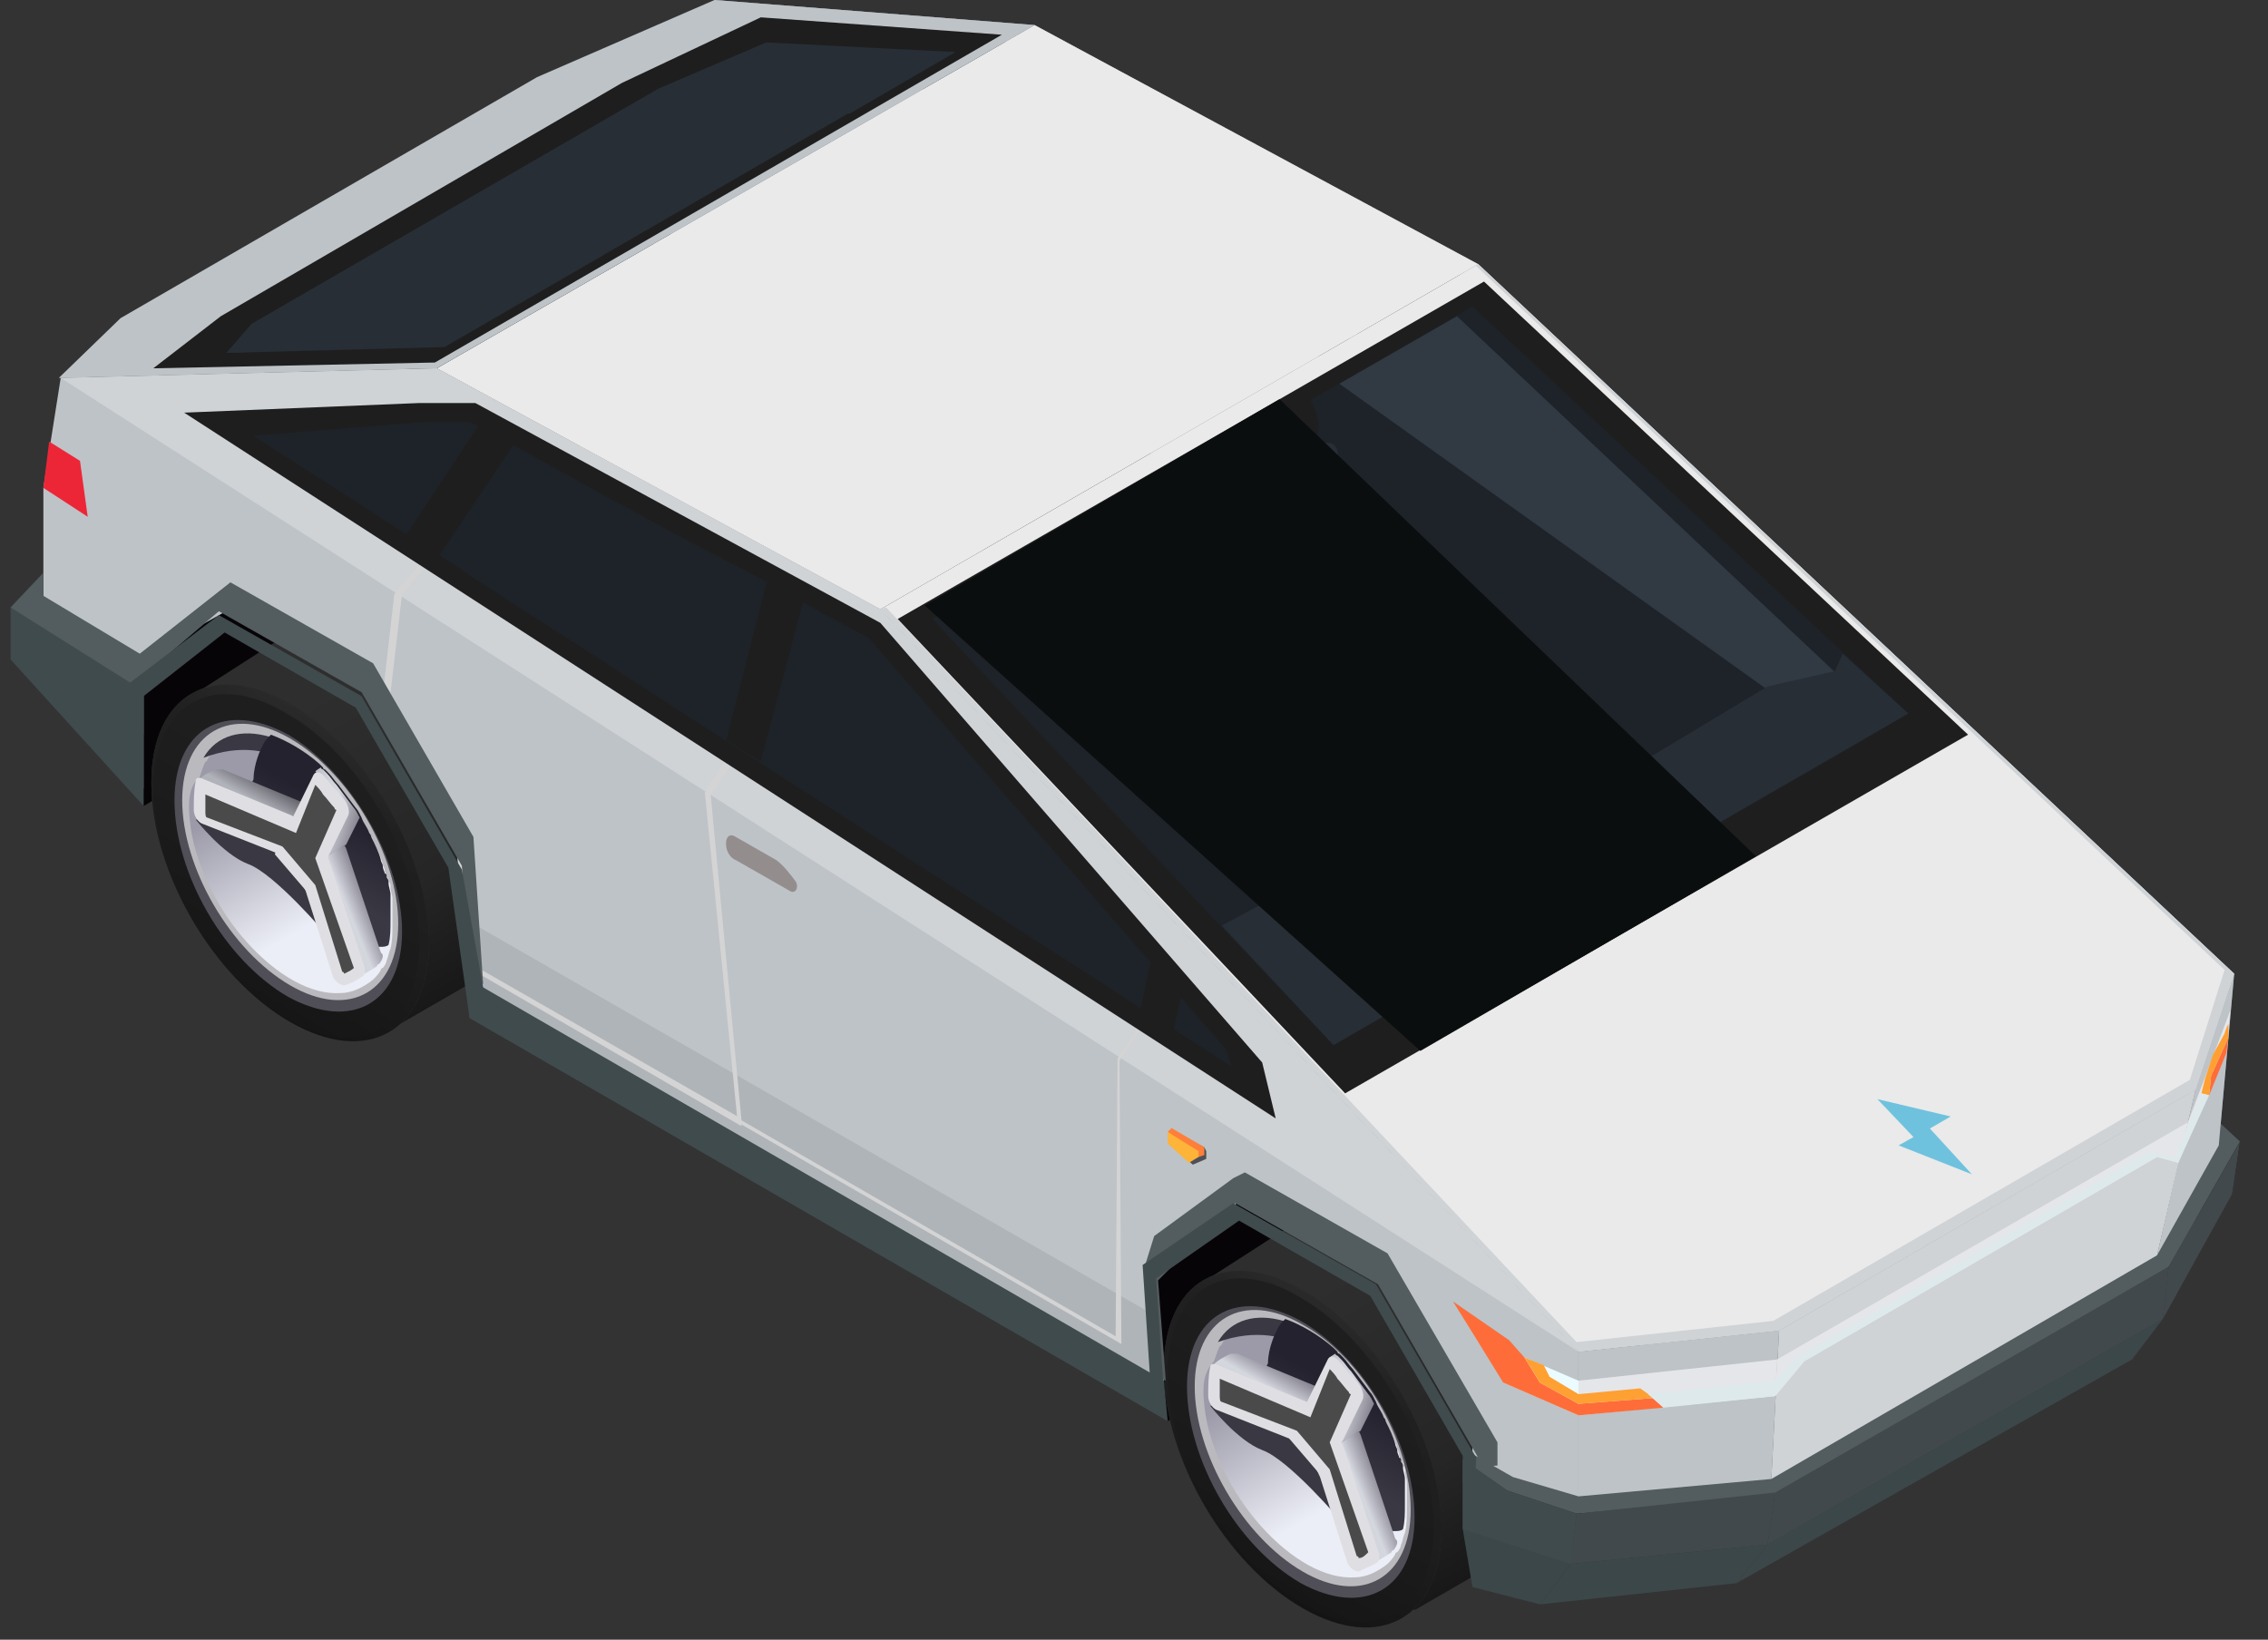 <svg width="65" height="47" viewBox="0 0 65 47" fill="none" xmlns="http://www.w3.org/2000/svg">
<rect x="0" y="0" width="65" height="47" fill="#333333" stroke="none"/>
<path d="M33.466 40.735L51.927 29.736L42.365 18.516L17.05 6.19L1.63 18.848L4.117 23.104L25.009 10.557L32.25 39.464L33.466 40.735Z" fill="#070407"/>
<path d="M40.541 46.152L59.112 35.429L52.59 25.093L34.295 36.866L40.541 46.152Z" fill="url(#paint0_linear_3156_5215)"/>
<path d="M11.468 29.349L30.039 18.626L23.517 8.346L5.222 20.119L11.468 29.349Z" fill="url(#paint1_linear_3156_5215)"/>
<path d="M19.98 3.15L18.322 6.522L24.954 7.959L22.854 8.014L25.507 6.522L29.265 8.678L29.763 9.562L31.918 13.265L33.963 15.863L51.927 28.631V24.817L54.58 23.325L58.338 25.48L60.991 30.012V30.841L62.152 31.505L63.589 32.831L64.031 27.912L42.365 7.627L29.652 0.719L20.477 0L19.98 3.15Z" fill="#6E727D"/>
<path d="M20.477 0L64.031 27.912L42.365 7.572L29.652 0.719L20.477 0Z" fill="#838690"/>
<path d="M55.906 22.164L26.944 3.04L24.346 0.497L29.929 1.382L42.254 8.07L54.69 19.455L55.906 22.164Z" fill="#1E232D"/>
<path d="M20.311 0.608L21.527 1.382L21.638 2.598L21.14 3.15L19.593 2.321L20.09 2.598L20.311 0.608Z" fill="#FE2739"/>
<path d="M53.751 21.943V22.219L53.253 22.274L52.203 21.169V20.948L53.751 21.943Z" fill="#FEB339"/>
<path d="M50.877 27.746L41.646 20.008L39.104 11.718L38.883 11.11L38.109 5.748L42.309 8.014L49.329 14.537L51.484 19.179L50.877 27.746ZM41.812 19.898L50.821 27.47L51.374 19.179L49.274 14.592L42.309 8.125L38.385 6.025L39.104 11.11L39.325 11.718L41.812 19.898Z" fill="#66686E"/>
<path d="M41.867 20.064L33.963 15.476L31.918 13.265L29.763 9.562L28.878 4.919L28.491 4.09L29.099 0.774L29.21 0.829L38.33 5.804L39.104 11.054L39.325 11.662L41.867 20.064ZM34.019 15.421L41.591 19.787L39.104 11.718L38.883 11.11L38.109 5.914L29.099 1.05L28.547 4.145L28.934 4.975L29.818 9.617L31.974 13.265L34.019 15.421Z" fill="#66686E"/>
<path d="M52.479 27.912C52.479 30.455 54.248 33.495 56.459 34.766C58.67 36.037 60.438 35.042 60.438 32.5C60.438 29.957 58.67 26.917 56.459 25.646C54.248 24.375 52.479 25.37 52.479 27.912Z" fill="#070407"/>
<path d="M60.991 30.842L62.152 31.505L63.865 32.555L64.197 32.721L63.976 34.213L63.202 34.987L60.991 34.324V30.842Z" fill="#171618"/>
<path d="M25.507 9.949C25.507 12.492 27.276 15.531 29.486 16.803C31.697 18.074 33.466 17.079 33.466 14.537C33.466 11.994 29.597 10.115 27.441 8.899C25.175 7.628 25.507 7.406 25.507 9.949Z" fill="#070407"/>
<path d="M50.877 42.835L62.152 36.313L64.197 32.721L60.991 29.736L41.922 41.84L43.194 42.725L45.184 43.388L50.877 42.835Z" fill="#535C5E"/>
<path d="M51.927 28.631V29.736L33.963 16.968V15.863L51.927 28.631Z" fill="#171618"/>
<path d="M25.009 10.557L24.346 10.17L18.322 6.522L24.954 7.959L25.009 10.557Z" fill="#171618"/>
<path d="M51.54 24.375V28.354L51.927 28.576V24.762L54.58 23.269L58.338 25.425L60.991 30.012V30.842L61.378 31.063V30.068L58.504 25.093L54.414 22.772L51.54 24.375Z" fill="#171618"/>
<path d="M22.467 7.627L24.512 7.738L24.899 7.959L22.854 8.07L25.507 6.522L29.265 8.678L31.918 13.265L33.963 15.863L34.35 16.084L32.305 13.265L29.431 8.291L25.341 5.969L22.467 7.627Z" fill="#171618"/>
<path d="M1.243 13.984V18.405L4.117 19.953V18.848L6.77 17.355L10.473 19.511L11.026 20.395L13.126 24.098L13.458 28.078L33.355 39.574L33.134 36.7L35.787 34.158L39.546 36.313L42.199 40.846V41.675L43.36 42.338L45.239 42.891V38.745L25.23 17.466L12.518 10.557L1.74 10.833L1.243 13.984Z" fill="#BEC3C7"/>
<path d="M22.246 24.651L21.085 23.988C20.919 23.877 20.809 23.988 20.809 24.154V24.209C20.809 24.375 20.919 24.596 21.085 24.651L22.633 25.535C22.799 25.646 22.909 25.425 22.799 25.259C22.633 25.038 22.467 24.817 22.246 24.651Z" fill="#948D8E"/>
<path d="M33.079 37.695L33.134 39.519L13.458 28.133V26.42L33.079 37.695Z" fill="#AFB4B8"/>
<path d="M34.571 32.997V33.218L34.184 33.384L33.577 32.831L33.687 32.444L34.516 32.886L34.571 32.997Z" fill="#4E5056"/>
<path d="M1.74 10.833L45.239 38.745L25.23 17.466L12.518 10.557L1.74 10.833Z" fill="#CFD3D6"/>
<path d="M45.239 39.575L43.691 38.911L43.249 38.414L41.646 37.308L43.083 39.63L45.239 40.569V39.575Z" fill="url(#paint2_linear_3156_5215)"/>
<path d="M34.516 32.886V33.108L34.35 33.163L33.466 32.444L33.577 32.334L34.516 32.886Z" fill="#FE7F39"/>
<path d="M34.35 32.997V33.163L34.074 33.329L33.466 32.776V32.444L34.35 32.997Z" fill="#FEB339"/>
<path d="M41.922 41.841L43.194 42.725L45.184 43.388L45.018 44.825L44.133 45.986L42.199 45.489L41.922 43.83V41.841Z" fill="#3C4749"/>
<path d="M41.922 43.83L45.018 44.825L45.184 43.388L43.194 42.725L41.922 41.841V43.83Z" fill="#404B4D"/>
<path d="M45.239 38.745V42.891L50.766 42.393L50.987 38.138L45.239 38.745Z" fill="#BEC3C7"/>
<path d="M61.82 35.982L63.589 32.831L64.031 27.912L62.926 31.228L62.705 32.168L62.428 33.329L61.82 35.982Z" fill="#BEC3C7"/>
<path d="M50.987 38.138L50.766 42.393L61.82 35.982L62.926 31.229L50.987 38.138Z" fill="#CFD3D6"/>
<path d="M42.365 7.572L64.031 27.912L62.926 31.229L50.987 38.137L45.239 38.745L25.23 17.466L42.365 7.572Z" fill="#EAEAEA"/>
<path d="M25.396 17.411L45.184 38.469L50.821 37.861L62.76 30.952L63.755 27.802L42.309 7.628L42.365 7.572L64.031 27.912L62.926 31.229L50.987 38.137L45.239 38.745L25.23 17.466L25.396 17.411Z" fill="#CFD3D6"/>
<path d="M45.239 39.575V40.569L50.877 40.017L50.932 38.967L45.239 39.575Z" fill="#E5E6EA"/>
<path d="M45.184 43.388L45.018 44.825L50.655 44.273L50.877 42.78L45.184 43.388Z" fill="#42494D"/>
<path d="M44.133 45.986L45.018 44.825L50.655 44.273L49.771 45.378L44.133 45.986Z" fill="#3C4749"/>
<path d="M61.102 38.967L61.986 37.806L50.655 44.273L49.771 45.378L61.102 38.967Z" fill="#3C4749"/>
<path d="M62.152 36.313L61.986 37.806L50.655 44.273L50.877 42.78L62.152 36.313Z" fill="#42494D"/>
<path d="M62.152 36.313L61.986 37.806L63.976 34.213L64.197 32.721L62.152 36.313Z" fill="#42494D"/>
<path d="M62.428 33.329L63.81 30.178L63.92 28.962L62.705 32.168L62.428 33.329Z" fill="#E5E6EA"/>
<path d="M42.365 7.572L25.23 17.466L12.518 10.557L29.652 0.719L42.365 7.572Z" fill="#EAEAEA"/>
<path d="M32.139 38.524L21.14 32.168L20.201 22.717L20.753 21.832L22.08 16.195L25.175 17.908L33.134 27.083L32.637 29.57L32.084 30.399L32.139 38.524ZM21.251 32.113L31.974 38.303L32.029 30.344L32.582 29.515L33.024 27.138L25.12 18.018L22.191 16.416L20.919 21.943L20.367 22.772L21.251 32.113Z" fill="#D4D4D4"/>
<path d="M1.685 10.833L3.454 9.12L15.392 2.211L20.477 0L29.652 0.719L12.518 10.557L1.74 10.833H1.685Z" fill="#BEC3C7"/>
<path d="M21.251 32.279L13.347 27.691L13.071 24.098L10.915 20.395L11.302 17.024L12.021 16.195L13.734 11.662L22.191 16.25L20.864 21.888L20.311 22.717L21.251 32.279ZM13.513 27.636L21.14 32.002L20.256 22.717L20.809 21.832L22.08 16.305L13.845 11.828L12.186 16.25L11.523 17.024L11.136 20.34L13.292 24.043L13.513 27.636Z" fill="#D4D4D4"/>
<path d="M25.728 17.742L38.551 31.339L56.404 21.058L42.531 8.07L25.728 17.742Z" fill="#1E1E1E"/>
<path d="M26.723 17.742L31.034 22.33L33.355 24.817L38.219 29.957L53.198 21.335L54.69 20.45L42.199 8.788L26.723 17.742Z" fill="#1E2329"/>
<path d="M38.385 10.999L51.761 20.561L53.143 19.787L41.757 9.064L38.385 10.999Z" fill="#313942"/>
<path d="M21.804 0.497L28.713 0.995L12.463 10.391L4.393 10.557L6.328 9.064L17.824 2.377L21.804 0.497Z" fill="#1E1E1E"/>
<path d="M6.493 10.115L7.212 9.286L18.874 2.543L21.97 1.216L27.386 1.492L24.346 3.261H24.291L12.739 9.949L6.493 10.115Z" fill="#272E36"/>
<path d="M9.754 9.949L6.493 10.115L7.212 9.286L18.874 2.543L21.97 1.216L23.296 1.935L9.754 9.949Z" fill="#272E36"/>
<path d="M8.594 10.004L11.578 9.949L24.622 2.708L23.351 1.935C23.351 1.935 21.417 2.819 20.145 3.372C19.648 3.593 18.985 3.924 18.156 4.367C16.719 5.14 15.005 6.135 13.679 6.854C13.347 7.02 12.96 7.296 12.573 7.517C11.136 8.457 8.594 10.004 8.594 10.004Z" fill="#272E36"/>
<path d="M11.855 7.904C11.855 7.904 12.463 7.628 12.518 7.628C12.684 7.572 13.347 8.014 13.9 7.904C14.121 7.849 17.161 6.08 17.216 5.969C17.327 5.748 16.663 5.306 16.663 5.306C16.719 5.251 16.995 4.975 17.161 4.919L17.216 4.864C15.779 5.638 14.342 6.522 12.96 7.296C12.629 7.462 12.242 7.683 11.855 7.904Z" fill="#272E36"/>
<path d="M12.297 27.028C12.297 29.57 10.528 30.565 8.317 29.294C6.107 28.023 4.338 24.983 4.338 22.44C4.338 19.898 6.107 18.903 8.317 20.174C10.528 21.445 12.297 24.541 12.297 27.028Z" fill="#2D2C37"/>
<path d="M12.297 27.028C12.297 29.57 10.528 30.565 8.317 29.294C6.107 28.023 4.338 24.983 4.338 22.44C4.338 19.898 6.107 18.903 8.317 20.174C10.528 21.445 12.297 24.541 12.297 27.028Z" fill="url(#paint3_linear_3156_5215)"/>
<path d="M12.021 27.028C12.021 29.46 10.307 30.455 8.207 29.183C6.107 27.967 4.393 24.983 4.393 22.606C4.393 20.174 6.107 19.179 8.207 20.451C10.307 21.611 12.021 24.596 12.021 27.028Z" fill="url(#paint4_linear_3156_5215)"/>
<path d="M11.523 26.696C11.523 28.741 10.086 29.57 8.262 28.575C6.438 27.525 5.001 25.038 5.001 22.938C5.001 20.893 6.438 20.064 8.262 21.058C10.031 22.109 11.523 24.651 11.523 26.696Z" fill="#504F58"/>
<path d="M11.413 26.475C11.413 28.41 10.031 29.239 8.317 28.244C6.604 27.249 5.222 24.872 5.222 22.938C5.222 21.003 6.604 20.174 8.317 21.169C10.031 22.164 11.413 24.541 11.413 26.475Z" fill="#BABABE"/>
<path d="M5.443 23.546C5.554 24.651 6.162 25.978 7.046 26.973C7.931 27.968 8.925 28.52 9.755 28.465C10.086 28.465 10.418 28.299 10.694 28.078C10.749 28.023 10.86 27.912 10.915 27.802C10.915 27.802 10.915 27.747 10.97 27.747C11.026 27.691 11.081 27.581 11.081 27.525C11.136 27.415 11.136 27.304 11.192 27.194C11.247 26.973 11.247 26.752 11.247 26.475C11.247 26.365 11.247 26.254 11.247 26.144C11.247 26.088 11.247 26.033 11.247 25.978C11.247 25.923 11.247 25.923 11.247 25.867C11.247 25.812 11.247 25.812 11.247 25.757C11.247 25.646 11.192 25.536 11.192 25.425C11.192 25.37 11.192 25.315 11.136 25.259C11.136 25.204 11.136 25.149 11.081 25.149C11.081 25.093 11.026 25.038 11.026 24.928C11.026 24.872 10.97 24.817 10.97 24.762C10.915 24.541 10.805 24.32 10.694 24.099C10.694 24.043 10.639 23.988 10.639 23.988C10.584 23.822 10.473 23.712 10.418 23.546C10.418 23.491 10.363 23.491 10.363 23.435C10.307 23.38 10.307 23.325 10.252 23.27C10.086 23.049 9.92 22.827 9.755 22.606C9.644 22.496 9.589 22.385 9.478 22.275C9.423 22.219 9.368 22.164 9.368 22.164C9.368 22.164 9.312 22.164 9.312 22.109C9.257 22.054 9.257 22.054 9.202 21.998C8.76 21.611 8.262 21.335 7.82 21.169C7.046 20.948 6.328 21.114 5.941 21.777C5.941 21.777 5.941 21.832 5.886 21.832C5.83 21.943 5.775 22.109 5.72 22.275C5.388 22.551 5.388 23.049 5.443 23.546Z" fill="url(#paint5_linear_3156_5215)"/>
<path d="M9.257 22.606L9.312 23.491C9.644 23.491 9.976 23.435 10.252 23.38C10.197 23.325 10.197 23.27 10.141 23.214C9.976 22.993 9.81 22.772 9.644 22.551C9.533 22.441 9.478 22.33 9.368 22.22C9.312 22.164 9.257 22.109 9.257 22.109C9.257 22.109 9.202 22.109 9.202 22.054C9.147 21.998 9.147 21.998 9.091 21.943C8.649 21.556 8.152 21.28 7.709 21.114C6.936 20.893 6.217 21.059 5.83 21.722C7.986 20.893 9.257 22.606 9.257 22.606Z" fill="#393843"/>
<path d="M5.609 23.491C5.609 23.491 6.383 24.485 7.101 24.762C7.875 25.038 9.368 26.807 9.368 26.807L9.257 23.435C7.544 23.601 5.609 23.491 5.609 23.491Z" fill="#393843"/>
<path d="M7.157 22.938C7.267 23.877 7.765 24.983 8.539 25.867C8.981 26.365 9.423 26.696 9.865 26.917C10.197 27.083 10.584 27.139 10.86 27.139H10.915C10.97 27.139 11.081 27.139 11.136 27.083C11.192 26.862 11.192 26.641 11.192 26.365C11.192 26.254 11.192 26.144 11.192 26.033C11.192 25.978 11.192 25.922 11.192 25.867C11.192 25.812 11.192 25.812 11.192 25.757C11.192 25.701 11.192 25.701 11.192 25.646C11.192 25.536 11.136 25.425 11.136 25.314C11.136 25.259 11.136 25.204 11.081 25.149C11.081 25.093 11.081 25.038 11.026 25.038C11.026 24.983 10.97 24.928 10.97 24.817C10.97 24.762 10.915 24.706 10.915 24.651C10.86 24.43 10.749 24.209 10.639 23.988C10.639 23.933 10.584 23.877 10.584 23.877C10.528 23.712 10.418 23.601 10.363 23.435C10.307 23.325 10.252 23.214 10.197 23.159C10.031 22.938 9.865 22.717 9.699 22.496C9.589 22.385 9.533 22.275 9.423 22.164C9.368 22.109 9.312 22.053 9.312 22.053C9.312 22.053 9.257 22.053 9.257 21.998C9.202 21.943 9.202 21.943 9.147 21.888C8.704 21.501 8.207 21.224 7.765 21.059C7.654 21.169 7.599 21.224 7.544 21.335C7.488 21.445 7.433 21.556 7.378 21.722C7.323 21.888 7.267 22.109 7.267 22.33C7.157 22.551 7.157 22.717 7.157 22.938Z" fill="url(#paint6_linear_3156_5215)"/>
<path d="M9.368 24.541L9.92 24.209L10.307 23.435C10.252 23.325 10.197 23.214 10.141 23.159C9.976 22.938 9.81 22.717 9.644 22.496C9.533 22.385 9.478 22.275 9.368 22.164C9.312 22.109 9.257 22.054 9.257 22.054C9.257 22.054 9.202 22.054 9.202 21.998C9.091 22.054 9.036 22.109 9.036 22.109L9.699 22.883L9.368 24.541Z" fill="url(#paint7_linear_3156_5215)"/>
<path d="M9.368 24.541L9.312 25.204L9.81 26.862L10.031 27.636C10.086 27.802 9.865 28.189 9.976 28.134C10.141 28.078 10.584 27.857 10.805 27.691C10.805 27.691 10.805 27.636 10.86 27.636C10.915 27.581 10.97 27.47 10.97 27.415C10.97 27.36 10.97 27.36 10.915 27.304L10.86 27.139L9.92 24.32L9.865 24.209L9.368 24.541Z" fill="url(#paint8_linear_3156_5215)"/>
<path d="M6.217 22.053C6.272 22.053 6.328 22.053 6.383 22.053L8.925 23.104L8.981 23.159V24.541L8.428 24.209L6.328 23.38C6.217 23.325 6.107 23.104 6.107 22.993C6.107 22.717 5.609 22.606 5.72 22.385C5.664 22.275 6.162 22.053 6.217 22.053Z" fill="url(#paint9_linear_3156_5215)"/>
<path d="M8.87 25.646L9.976 23.38C10.031 23.27 9.976 23.104 9.92 22.993C9.81 22.827 9.699 22.717 9.589 22.606C9.478 22.496 9.368 22.33 9.257 22.219C9.146 22.109 9.036 22.109 8.981 22.219L7.875 24.485L8.87 25.646Z" fill="#DFDFE3"/>
<path d="M8.428 24.817V23.435L8.373 23.38L5.83 22.33C5.72 22.275 5.609 22.275 5.609 22.385C5.554 22.662 5.554 22.938 5.554 23.214C5.554 23.38 5.664 23.546 5.775 23.601L7.875 24.43L8.428 24.817Z" fill="#DFDFE3"/>
<path d="M10.418 27.968C10.473 27.912 10.473 27.747 10.418 27.636L9.423 24.651L9.368 24.541L8.428 24.817L8.76 25.536L9.533 27.968C9.589 28.133 9.755 28.244 9.865 28.244C10.086 28.189 10.252 28.078 10.418 27.968Z" fill="#DFDFE3"/>
<path d="M9.865 27.912C9.865 27.912 9.865 27.857 9.81 27.857L9.036 25.37L8.096 24.264L5.941 23.435C5.886 23.435 5.886 23.325 5.886 23.269C5.886 23.104 5.886 22.938 5.886 22.772L8.483 23.877L9.036 22.496C9.091 22.551 9.202 22.661 9.257 22.772C9.368 22.883 9.478 23.048 9.589 23.159C9.589 23.214 9.644 23.214 9.644 23.214L9.036 24.596L10.142 27.746C10.086 27.802 9.976 27.857 9.865 27.912Z" fill="#4B4A4B"/>
<path d="M41.315 43.83C41.315 46.373 39.546 47.368 37.335 46.096C35.124 44.825 33.355 41.785 33.355 39.243C33.355 36.7 35.124 35.705 37.335 36.977C39.546 38.248 41.315 41.288 41.315 43.83Z" fill="#2D2C37"/>
<path d="M41.315 43.83C41.315 46.373 39.546 47.368 37.335 46.096C35.124 44.825 33.355 41.785 33.355 39.243C33.355 36.7 35.124 35.705 37.335 36.977C39.546 38.248 41.315 41.288 41.315 43.83Z" fill="url(#paint10_linear_3156_5215)"/>
<path d="M41.093 43.775C41.093 46.207 39.38 47.202 37.28 45.931C35.179 44.715 33.466 41.73 33.466 39.353C33.466 36.921 35.179 35.926 37.28 37.198C39.38 38.414 41.093 41.343 41.093 43.775Z" fill="url(#paint11_linear_3156_5215)"/>
<path d="M40.541 43.499C40.541 45.544 39.104 46.373 37.28 45.378C35.456 44.328 34.019 41.84 34.019 39.74C34.019 37.695 35.456 36.866 37.28 37.861C39.104 38.911 40.541 41.398 40.541 43.499Z" fill="#504F58"/>
<path d="M40.43 43.278C40.43 45.212 39.048 46.041 37.335 45.046C35.622 44.051 34.24 41.675 34.24 39.74C34.24 37.806 35.622 36.977 37.335 37.971C39.048 38.911 40.43 41.288 40.43 43.278Z" fill="#BABABE"/>
<path d="M34.516 40.293C34.627 41.398 35.235 42.725 36.119 43.72C37.003 44.715 37.998 45.267 38.827 45.212C39.159 45.212 39.491 45.046 39.767 44.825C39.822 44.77 39.933 44.659 39.988 44.549C39.988 44.549 39.988 44.494 40.043 44.494C40.099 44.438 40.154 44.328 40.154 44.273C40.209 44.162 40.209 44.051 40.264 43.941C40.32 43.72 40.32 43.499 40.32 43.222C40.32 43.112 40.32 43.001 40.32 42.891C40.32 42.836 40.32 42.78 40.32 42.725C40.32 42.67 40.32 42.67 40.32 42.614C40.32 42.559 40.32 42.559 40.32 42.504C40.32 42.393 40.264 42.283 40.264 42.172C40.264 42.117 40.264 42.062 40.209 42.006C40.209 41.951 40.209 41.896 40.154 41.896C40.154 41.841 40.099 41.785 40.099 41.675C40.099 41.62 40.043 41.564 40.043 41.509C39.988 41.288 39.877 41.067 39.767 40.846C39.767 40.79 39.712 40.735 39.712 40.735C39.656 40.569 39.546 40.459 39.491 40.293C39.491 40.238 39.435 40.238 39.435 40.182C39.38 40.127 39.38 40.072 39.325 40.017C39.159 39.795 38.993 39.574 38.827 39.353C38.717 39.243 38.661 39.132 38.551 39.022C38.496 38.967 38.44 38.911 38.44 38.911C38.44 38.911 38.385 38.911 38.385 38.856C38.33 38.801 38.33 38.801 38.275 38.745C37.832 38.358 37.335 38.082 36.893 37.916C36.119 37.695 35.401 37.861 35.014 38.524C35.014 38.524 35.014 38.58 34.958 38.58C34.903 38.69 34.848 38.856 34.792 39.022C34.461 39.353 34.461 39.795 34.516 40.293Z" fill="url(#paint12_linear_3156_5215)"/>
<path d="M38.33 39.353L38.385 40.237C38.717 40.237 39.048 40.182 39.325 40.127C39.27 40.072 39.27 40.017 39.214 39.961C39.048 39.74 38.883 39.519 38.717 39.298C38.606 39.187 38.551 39.077 38.441 38.966C38.385 38.911 38.33 38.856 38.33 38.856C38.33 38.856 38.275 38.856 38.275 38.8C38.219 38.745 38.219 38.745 38.164 38.69C37.722 38.303 37.224 38.027 36.782 37.861C36.008 37.64 35.29 37.806 34.903 38.469C37.059 37.695 38.33 39.353 38.33 39.353Z" fill="#393843"/>
<path d="M34.682 40.293C34.682 40.293 35.456 41.288 36.174 41.564C36.948 41.84 38.44 43.609 38.44 43.609L38.33 40.237C36.561 40.348 34.682 40.293 34.682 40.293Z" fill="#393843"/>
<path d="M36.23 39.685C36.34 40.624 36.837 41.73 37.611 42.614C38.053 43.112 38.496 43.443 38.938 43.664C39.27 43.83 39.656 43.886 39.933 43.886H39.988C40.043 43.886 40.154 43.886 40.209 43.83C40.264 43.609 40.264 43.388 40.264 43.112C40.264 43.001 40.264 42.891 40.264 42.78C40.264 42.725 40.264 42.67 40.264 42.614C40.264 42.559 40.264 42.559 40.264 42.504C40.264 42.449 40.264 42.449 40.264 42.393C40.264 42.283 40.209 42.172 40.209 42.062C40.209 42.006 40.209 41.951 40.154 41.896C40.154 41.84 40.154 41.785 40.099 41.785C40.099 41.73 40.043 41.675 40.043 41.564C40.043 41.509 39.988 41.454 39.988 41.398C39.933 41.177 39.822 40.956 39.712 40.735C39.712 40.68 39.656 40.624 39.656 40.624C39.601 40.459 39.491 40.348 39.435 40.182C39.38 40.072 39.325 39.961 39.27 39.906C39.104 39.685 38.938 39.464 38.772 39.243C38.661 39.132 38.606 39.022 38.496 38.911C38.44 38.856 38.385 38.801 38.385 38.801C38.385 38.801 38.33 38.801 38.33 38.745C38.275 38.69 38.275 38.69 38.219 38.635C37.777 38.248 37.28 37.971 36.837 37.806C36.727 37.916 36.672 37.971 36.616 38.082C36.561 38.193 36.506 38.303 36.451 38.469C36.395 38.635 36.34 38.856 36.34 39.077C36.174 39.353 36.23 39.519 36.23 39.685Z" fill="url(#paint13_linear_3156_5215)"/>
<path d="M38.44 41.343L38.993 41.011L39.38 40.238C39.325 40.127 39.27 40.017 39.214 39.961C39.048 39.74 38.883 39.519 38.717 39.298C38.606 39.187 38.551 39.077 38.44 38.966C38.385 38.911 38.33 38.856 38.33 38.856C38.33 38.856 38.275 38.856 38.275 38.8C38.164 38.856 38.109 38.911 38.109 38.911L38.772 39.685L38.44 41.343Z" fill="url(#paint14_linear_3156_5215)"/>
<path d="M38.44 41.343L38.385 42.006L38.883 43.664L39.104 44.438C39.159 44.604 38.938 44.991 39.048 44.936C39.214 44.88 39.656 44.659 39.877 44.494C39.877 44.494 39.877 44.438 39.933 44.438C39.988 44.383 40.043 44.273 40.043 44.217C40.043 44.162 40.043 44.162 39.988 44.107L39.933 43.941L38.993 41.122L38.938 41.011L38.44 41.343Z" fill="url(#paint15_linear_3156_5215)"/>
<path d="M35.29 38.8C35.345 38.8 35.401 38.8 35.456 38.8L37.998 39.851L38.053 39.906V41.288L37.501 40.956L35.401 40.127C35.29 40.072 35.179 39.851 35.179 39.74C35.179 39.464 34.682 39.353 34.792 39.132C34.737 39.077 35.235 38.8 35.29 38.8Z" fill="url(#paint16_linear_3156_5215)"/>
<path d="M37.943 42.393L39.048 40.127C39.104 40.017 39.048 39.851 38.993 39.74C38.883 39.574 38.772 39.464 38.661 39.353C38.551 39.243 38.44 39.077 38.33 38.967C38.219 38.856 38.109 38.856 38.053 38.967L36.948 41.233L37.943 42.393Z" fill="#DFDFE3"/>
<path d="M37.501 41.62V40.238L37.446 40.182L34.903 39.132C34.792 39.077 34.682 39.077 34.682 39.188C34.627 39.464 34.627 39.74 34.627 40.017C34.627 40.182 34.737 40.348 34.848 40.404L36.948 41.233L37.501 41.62Z" fill="#DFDFE3"/>
<path d="M39.491 44.77C39.546 44.715 39.546 44.549 39.491 44.438L38.496 41.454L38.44 41.343L37.501 41.62L37.832 42.338L38.606 44.77C38.661 44.936 38.827 45.046 38.938 45.046C39.159 44.936 39.325 44.881 39.491 44.77Z" fill="#DFDFE3"/>
<path d="M38.938 44.659C38.938 44.659 38.938 44.604 38.883 44.604L38.109 42.117L37.169 41.011L35.014 40.182C34.958 40.182 34.958 40.072 34.958 40.017C34.958 39.851 34.958 39.685 34.958 39.519L37.556 40.624L38.109 39.243C38.164 39.298 38.275 39.408 38.33 39.519C38.44 39.63 38.551 39.795 38.661 39.906C38.661 39.961 38.717 39.961 38.717 39.961L38.109 41.343L39.214 44.493C39.104 44.604 39.048 44.659 38.938 44.659Z" fill="#4B4A4B"/>
<path d="M43.691 38.911L43.083 39.63L45.239 40.569V39.574L43.691 38.911Z" fill="#EBFBFF"/>
<path d="M43.249 38.414L43.691 38.911L43.083 39.63L41.646 37.308L43.249 38.414Z" fill="#ACCCD5"/>
<path d="M43.249 38.414L43.691 38.911L44.133 39.63L45.239 40.238L47.394 40.072L47.671 40.348L45.239 40.569L43.083 39.63L41.646 37.308L43.249 38.414Z" fill="#FE6D39"/>
<path d="M47.394 40.072L47.008 39.795L45.239 39.961L44.41 39.464L44.244 39.132L43.691 38.911L44.133 39.63L45.239 40.238L47.394 40.072Z" fill="#FFA032"/>
<path d="M36.561 32.057L5.278 11.828L12.021 11.552H13.623L25.23 17.853L36.174 30.455L36.561 32.057Z" fill="#1E1E1E"/>
<path d="M7.267 12.491L11.91 15.476L13.292 16.36L13.513 16.526L16.608 18.516L20.367 20.948L35.29 30.565L35.124 30.068L24.899 18.295L23.572 17.576L21.583 16.471L19.759 15.531L17.216 14.149L14.121 12.436L13.9 12.326L13.458 12.104H12.076L7.267 12.491Z" fill="#1E2329"/>
<path d="M32.692 28.907L32.968 27.581L33.853 28.576L33.632 29.515L32.692 28.907Z" fill="#1E1E1E"/>
<path d="M20.809 21.224L21.969 16.692L23.02 17.245L21.804 21.832L20.809 21.224Z" fill="#1E1E1E"/>
<path d="M11.468 15.586L13.845 11.994L14.895 12.491L12.408 16.195L11.468 15.586Z" fill="#1E1E1E"/>
<path d="M4.117 22.606L0.303 17.41L1.243 16.416V17.079L4.006 18.737L4.117 19.456V22.606Z" fill="#535C5E"/>
<path d="M33.355 39.574L33.466 40.735L13.458 29.183V28.078L33.355 39.574Z" fill="#404B4D"/>
<path d="M4.117 23.103L0.303 18.903V17.41L3.73 19.566L4.117 19.953V23.103Z" fill="#404B4D"/>
<path d="M35.345 33.771L33.079 35.429L32.803 36.313L33.079 39.408L33.411 39.574L33.19 36.7L35.401 34.489L39.491 36.811L42.365 41.785L42.309 42.062L42.917 42.006V41.343L39.767 35.926L35.677 33.605L35.345 33.771Z" fill="#535C5E"/>
<path d="M32.747 36.258L33.024 40.459L33.411 40.68L33.134 36.645L35.511 34.987L39.27 37.142L41.922 41.73V42.504L42.254 42.78L42.309 41.785L39.435 36.811L35.345 34.489L32.747 36.258Z" fill="#404B4D"/>
<path d="M4.006 18.737L3.73 19.511L4.117 19.898L4.393 19.124L6.272 17.521L10.363 19.842L13.237 24.817L13.513 28.741L13.845 28.188L13.568 23.988L10.694 19.013L6.604 16.692L4.006 18.737Z" fill="#535C5E"/>
<path d="M3.73 19.566V20.837L4.117 21.058V19.953L6.438 18.129L10.197 20.285L12.85 24.872L13.458 29.183L13.845 28.299L13.237 24.927L10.363 19.953L6.272 17.632L3.73 19.566Z" fill="#404B4D"/>
<path d="M63.313 31.394L63.368 30.841L63.865 29.736L63.81 30.178L63.313 31.394Z" fill="#FE6D39"/>
<path d="M63.313 31.394L63.092 31.339L63.202 30.897L63.423 30.233L63.755 29.625L63.81 29.46L63.865 29.349V29.736L63.368 30.841L63.313 31.394Z" fill="#FFA032"/>
<path d="M35.014 26.53L38.219 29.957L54.69 20.451L52.811 18.737L52.59 19.235L50.655 19.677L44.41 23.435L41.812 22.882L35.014 26.53Z" fill="#272E36"/>
<path d="M1.243 13.984L2.514 14.813L2.293 13.21L1.409 12.657L1.243 13.984Z" fill="#ED2637"/>
<path d="M33.024 13.984C33.411 14.702 34.35 14.536 34.682 14.315C34.958 14.149 37.28 12.823 37.667 12.547C37.998 12.27 37.556 11.441 37.556 11.441C37.556 11.441 34.903 12.934 33.024 13.984Z" fill="#1E1E1E"/>
<path d="M36.395 13.486L35.511 13.984C35.014 14.26 34.516 14.592 34.019 14.979C33.853 15.089 33.797 15.31 33.797 15.531L33.908 16.084C33.963 16.305 34.129 16.36 34.295 16.305C34.792 16.084 35.345 15.807 35.843 15.531L36.727 15.034C37.224 14.757 37.722 14.426 38.219 14.039C38.385 13.928 38.44 13.707 38.44 13.486L38.33 12.933C38.275 12.712 38.109 12.657 37.943 12.712C37.446 12.933 36.893 13.155 36.395 13.486Z" fill="#272E36"/>
<path d="M36.616 14.149C36.616 13.873 36.561 13.155 36.561 13.155H35.677C35.677 13.155 35.787 14.149 35.787 14.205C35.843 14.37 36.064 14.536 36.174 14.536C36.34 14.536 36.616 14.426 36.616 14.149Z" fill="#272E36"/>
<path d="M36.451 12.933C36.561 13.099 36.506 13.376 36.34 13.486C36.119 13.597 35.843 13.541 35.732 13.376C35.621 13.21 35.677 12.933 35.843 12.823C36.064 12.712 36.34 12.768 36.451 12.933Z" fill="#272E36"/>
<path d="M36.672 11.441L50.324 24.541L40.707 30.123L26.502 17.355L36.672 11.441Z" fill="#0B0E0F"/>
<path d="M53.806 31.505L55.906 32.002L54.856 32.61L53.806 31.505Z" fill="#6FC2DE"/>
<path d="M56.514 33.66L55.298 32.334L54.414 32.831L56.514 33.66Z" fill="#6FC2DE"/>
<path d="M62.428 33.329L61.82 33.163L51.706 39.022L50.877 40.017L50.932 38.966L62.705 32.168L62.428 33.329Z" fill="#E5E6EA"/>
<path d="M61.599 32.997L62.318 33.218L63.091 31.339L63.312 31.394L62.428 33.329L61.82 33.163L51.706 39.022L51.429 38.966L61.599 32.997Z" fill="#DEE9EC"/>
<path d="M51.706 39.022L51.429 38.966L50.877 39.574L47.229 39.961L47.671 40.348L50.877 40.017L51.706 39.022Z" fill="#DEE9EC"/>
<defs>
<linearGradient id="paint0_linear_3156_5215" x1="49.483" y1="40.978" x2="43.386" y2="30.418" gradientUnits="userSpaceOnUse">
<stop stop-color="#181818"/>
<stop offset="0.272" stop-color="#262626"/>
<stop offset="0.774" stop-color="#2E2E2E"/>
</linearGradient>
<linearGradient id="paint1_linear_3156_5215" x1="20.425" y1="24.202" x2="14.328" y2="13.641" gradientUnits="userSpaceOnUse">
<stop stop-color="#181818"/>
<stop offset="0.272" stop-color="#262626"/>
<stop offset="0.774" stop-color="#2E2E2E"/>
</linearGradient>
<linearGradient id="paint2_linear_3156_5215" x1="43.05" y1="39.643" x2="43.707" y2="38.505" gradientUnits="userSpaceOnUse">
<stop offset="0.057" stop-color="#92A4A8"/>
<stop offset="0.597" stop-color="#C5F2FF"/>
<stop offset="0.657" stop-color="#C0EBF7"/>
<stop offset="0.748" stop-color="#B4D8E2"/>
<stop offset="0.859" stop-color="#A0B9BF"/>
<stop offset="0.923" stop-color="#92A4A8"/>
</linearGradient>
<linearGradient id="paint3_linear_3156_5215" x1="6.333" y1="28.181" x2="10.284" y2="21.338" gradientUnits="userSpaceOnUse">
<stop stop-color="#141414"/>
<stop offset="0.444" stop-color="#1E1E1E"/>
<stop offset="0.783" stop-color="#202020"/>
<stop offset="0.981" stop-color="#292929"/>
<stop offset="1" stop-color="#2A2A2A"/>
</linearGradient>
<linearGradient id="paint4_linear_3156_5215" x1="6.311" y1="28.093" x2="10.112" y2="21.509" gradientUnits="userSpaceOnUse">
<stop stop-color="#161616"/>
<stop offset="0.305" stop-color="#1A1A1A"/>
<stop offset="0.79" stop-color="#1E1E1E"/>
<stop offset="0.8" stop-color="#1E1E1E"/>
</linearGradient>
<linearGradient id="paint5_linear_3156_5215" x1="10.347" y1="28.245" x2="6.268" y2="21.181" gradientUnits="userSpaceOnUse">
<stop offset="0.273" stop-color="#ECEEF7"/>
<stop offset="0.77" stop-color="#9C9AA8"/>
</linearGradient>
<linearGradient id="paint6_linear_3156_5215" x1="8.249" y1="26.003" x2="10.261" y2="22.519" gradientUnits="userSpaceOnUse">
<stop offset="0.262" stop-color="#393843"/>
<stop offset="0.781" stop-color="#23222E"/>
</linearGradient>
<linearGradient id="paint7_linear_3156_5215" x1="8.559" y1="23.422" x2="10.175" y2="23.886" gradientUnits="userSpaceOnUse">
<stop stop-color="#ADAEB8"/>
<stop offset="0.076" stop-color="#BABCC5"/>
<stop offset="0.199" stop-color="#C9CBD4"/>
<stop offset="0.342" stop-color="#D2D4DC"/>
<stop offset="0.549" stop-color="#D5D7DF"/>
<stop offset="0.662" stop-color="#C0C1CA"/>
<stop offset="1" stop-color="#868490"/>
</linearGradient>
<linearGradient id="paint8_linear_3156_5215" x1="9.311" y1="26.485" x2="10.618" y2="25.957" gradientUnits="userSpaceOnUse">
<stop stop-color="#ADAEB8"/>
<stop offset="0.076" stop-color="#BABCC5"/>
<stop offset="0.199" stop-color="#C9CBD4"/>
<stop offset="0.342" stop-color="#D2D4DC"/>
<stop offset="0.549" stop-color="#D5D7DF"/>
<stop offset="0.662" stop-color="#C0C1CA"/>
<stop offset="1" stop-color="#868490"/>
</linearGradient>
<linearGradient id="paint9_linear_3156_5215" x1="7.095" y1="23.818" x2="7.85" y2="22.51" gradientUnits="userSpaceOnUse">
<stop stop-color="#8A8B93"/>
<stop offset="0.072" stop-color="#96989F"/>
<stop offset="0.196" stop-color="#A5A7AE"/>
<stop offset="0.34" stop-color="#AEB0B7"/>
<stop offset="0.549" stop-color="#B1B3BA"/>
<stop offset="0.654" stop-color="#9E9FA7"/>
<stop offset="1" stop-color="#63626B"/>
</linearGradient>
<linearGradient id="paint10_linear_3156_5215" x1="35.39" y1="44.958" x2="39.342" y2="38.114" gradientUnits="userSpaceOnUse">
<stop stop-color="#141414"/>
<stop offset="0.444" stop-color="#1E1E1E"/>
<stop offset="0.783" stop-color="#202020"/>
<stop offset="0.981" stop-color="#292929"/>
<stop offset="1" stop-color="#2A2A2A"/>
</linearGradient>
<linearGradient id="paint11_linear_3156_5215" x1="35.369" y1="44.869" x2="39.17" y2="38.286" gradientUnits="userSpaceOnUse">
<stop stop-color="#161616"/>
<stop offset="0.305" stop-color="#1A1A1A"/>
<stop offset="0.79" stop-color="#1E1E1E"/>
<stop offset="0.8" stop-color="#1E1E1E"/>
</linearGradient>
<linearGradient id="paint12_linear_3156_5215" x1="39.404" y1="45.021" x2="35.326" y2="37.957" gradientUnits="userSpaceOnUse">
<stop offset="0.273" stop-color="#ECEEF7"/>
<stop offset="0.77" stop-color="#9C9AA8"/>
</linearGradient>
<linearGradient id="paint13_linear_3156_5215" x1="37.307" y1="42.78" x2="39.319" y2="39.295" gradientUnits="userSpaceOnUse">
<stop offset="0.262" stop-color="#393843"/>
<stop offset="0.781" stop-color="#23222E"/>
</linearGradient>
<linearGradient id="paint14_linear_3156_5215" x1="37.616" y1="40.198" x2="39.233" y2="40.662" gradientUnits="userSpaceOnUse">
<stop stop-color="#ADAEB8"/>
<stop offset="0.076" stop-color="#BABCC5"/>
<stop offset="0.199" stop-color="#C9CBD4"/>
<stop offset="0.342" stop-color="#D2D4DC"/>
<stop offset="0.549" stop-color="#D5D7DF"/>
<stop offset="0.662" stop-color="#C0C1CA"/>
<stop offset="1" stop-color="#868490"/>
</linearGradient>
<linearGradient id="paint15_linear_3156_5215" x1="38.368" y1="43.261" x2="39.676" y2="42.733" gradientUnits="userSpaceOnUse">
<stop stop-color="#ADAEB8"/>
<stop offset="0.076" stop-color="#BABCC5"/>
<stop offset="0.199" stop-color="#C9CBD4"/>
<stop offset="0.342" stop-color="#D2D4DC"/>
<stop offset="0.549" stop-color="#D5D7DF"/>
<stop offset="0.662" stop-color="#C0C1CA"/>
<stop offset="1" stop-color="#868490"/>
</linearGradient>
<linearGradient id="paint16_linear_3156_5215" x1="36.153" y1="40.594" x2="36.908" y2="39.286" gradientUnits="userSpaceOnUse">
<stop stop-color="#ADAEB8"/>
<stop offset="0.076" stop-color="#BABCC5"/>
<stop offset="0.199" stop-color="#C9CBD4"/>
<stop offset="0.342" stop-color="#D2D4DC"/>
<stop offset="0.549" stop-color="#D5D7DF"/>
<stop offset="0.662" stop-color="#C0C1CA"/>
<stop offset="1" stop-color="#868490"/>
</linearGradient>
</defs>
</svg>
